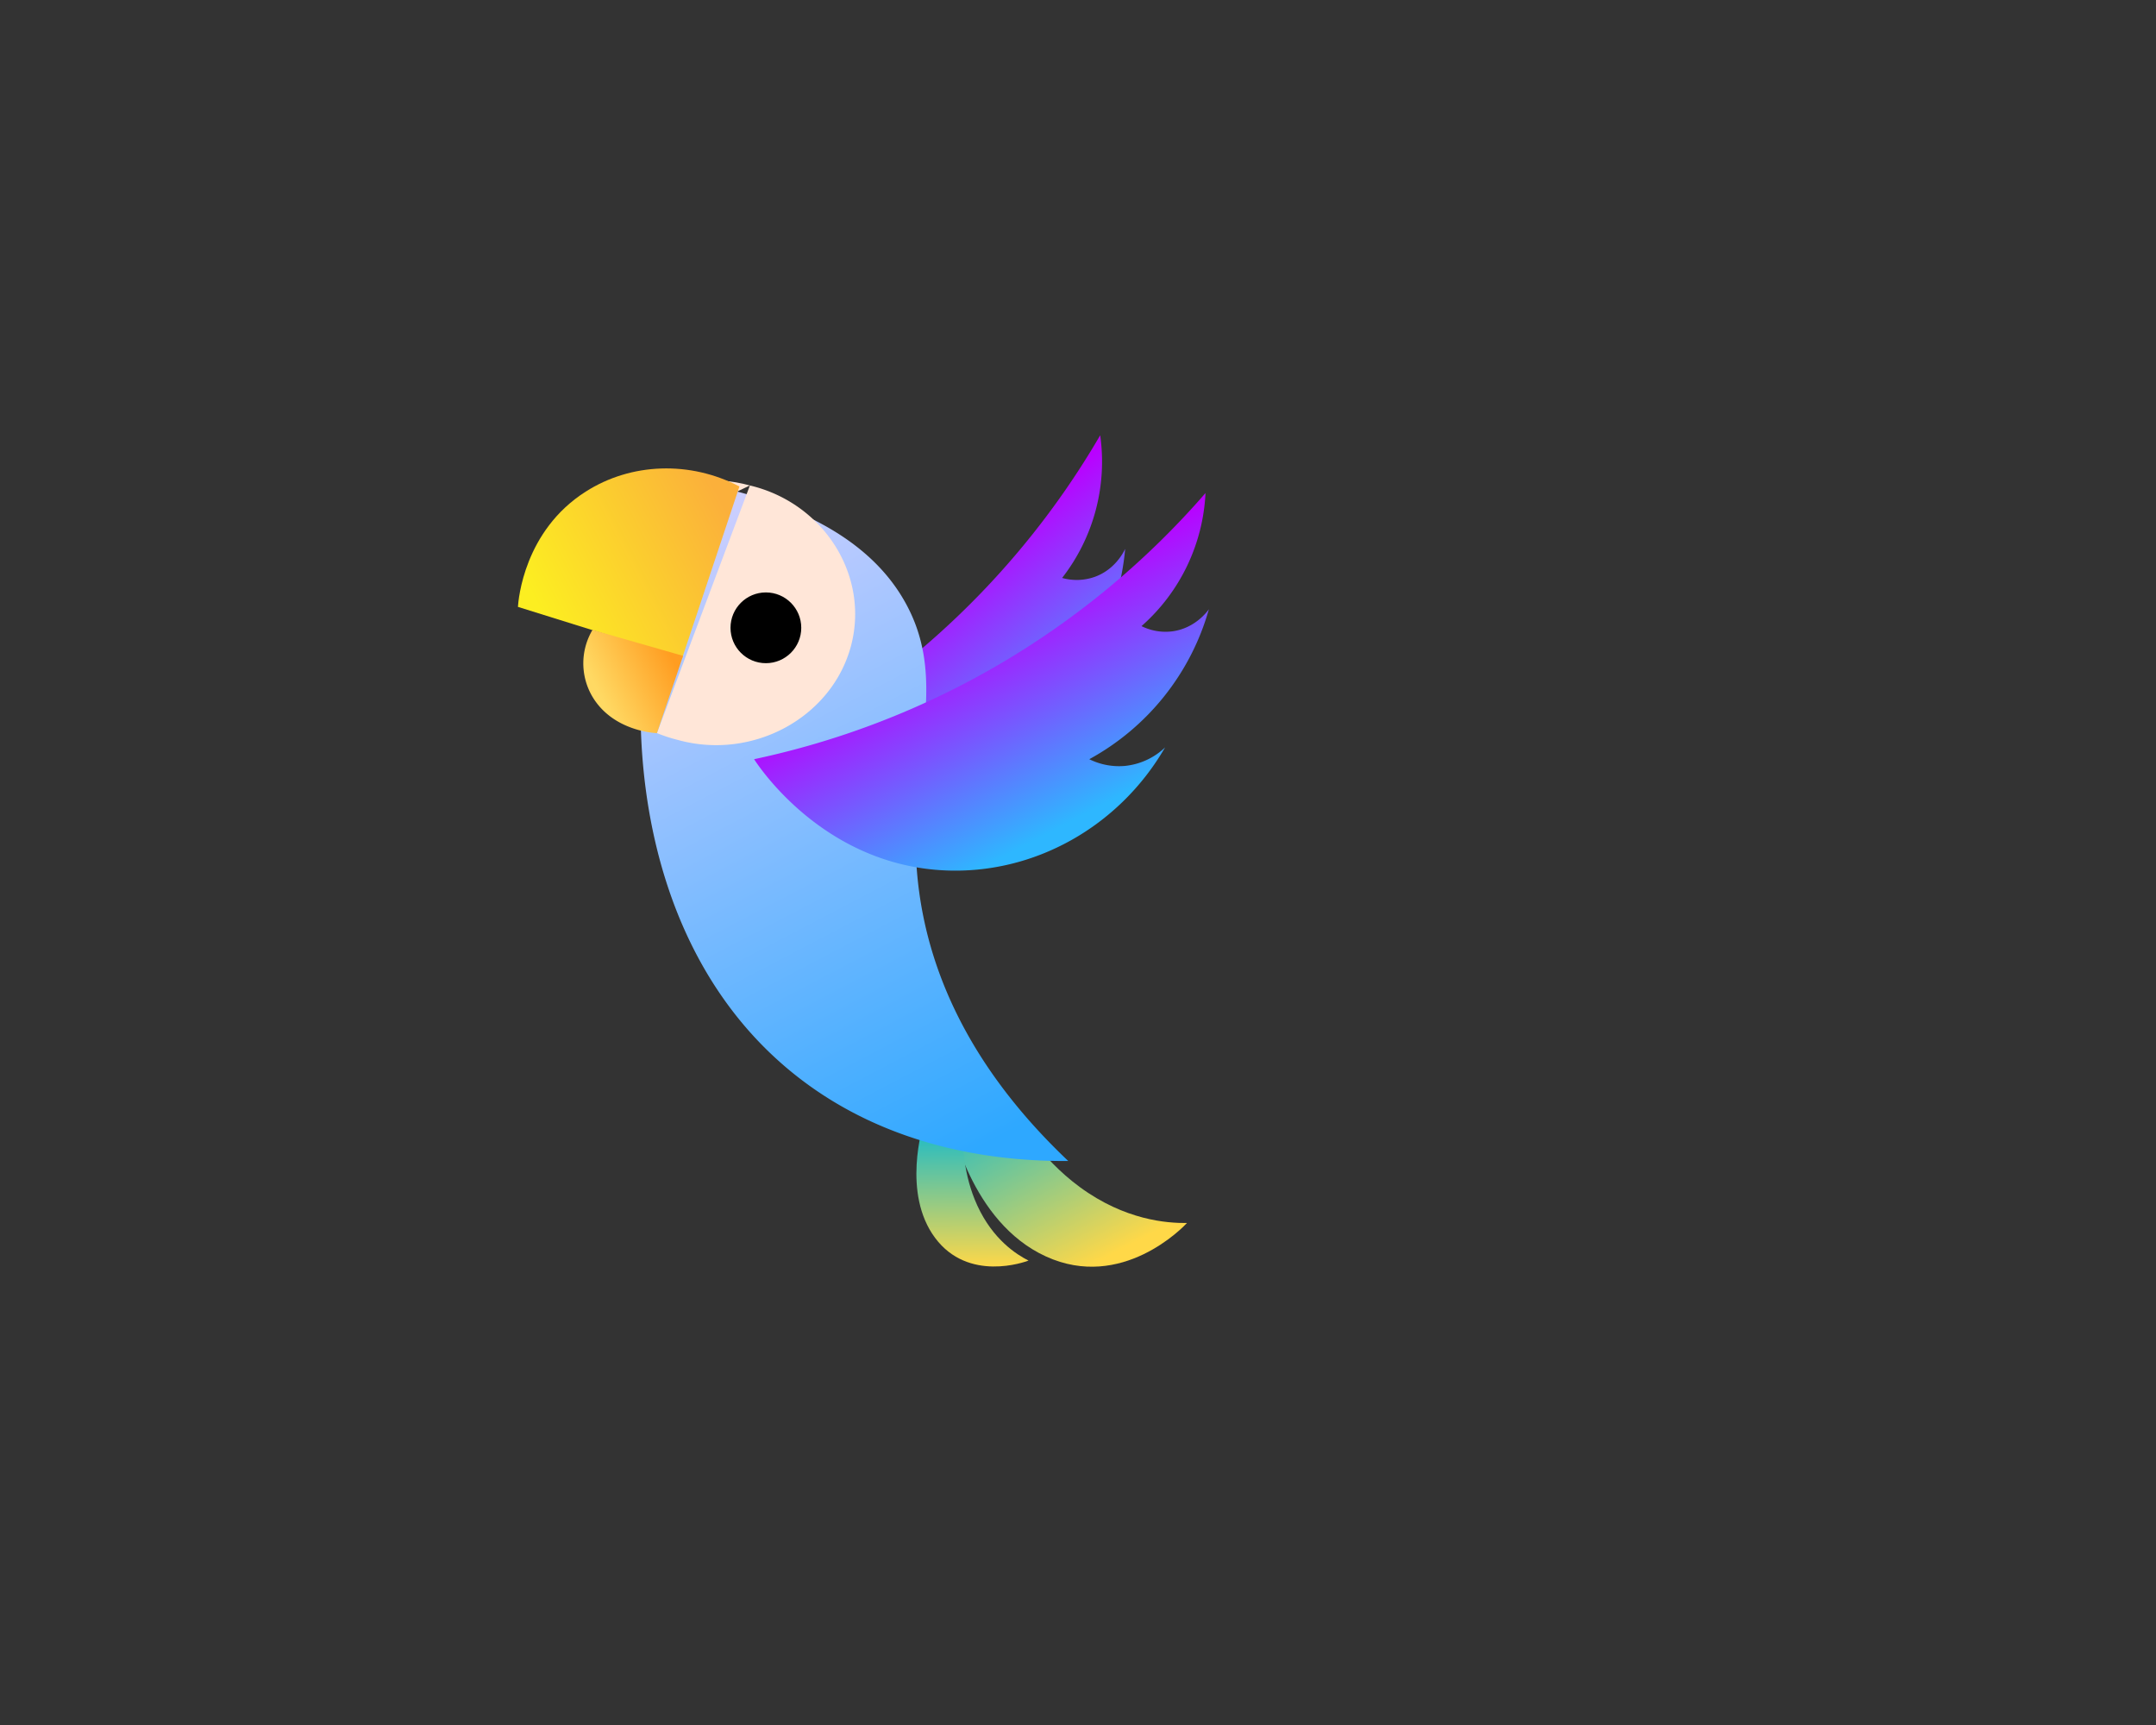 <svg xmlns="http://www.w3.org/2000/svg" xmlns:xlink="http://www.w3.org/1999/xlink" viewBox="0 0 1280 1024"><rect x="0" y="0" width="1280" height="1024" fill="#333333" stroke="none"/><defs><style>.cls-1{fill:url(#Naamloos_verloop_26);}.cls-2{fill:url(#Naamloos_verloop_36);}.cls-3{fill:url(#Naamloos_verloop_43);}.cls-4{fill:url(#Naamloos_verloop_7);}.cls-5{fill:#ffe6d8;}.cls-6{stroke:#000;stroke-miterlimit:10;}.cls-7{fill:url(#Naamloos_verloop_3);}.cls-8{fill:url(#Naamloos_verloop_5);}.cls-9{fill:url(#Naamloos_verloop_19);}</style><linearGradient id="Naamloos_verloop_26" x1="677.88" y1="439.8" x2="742.32" y2="316.62" gradientTransform="matrix(-0.98, 0.19, 0.19, 0.98, 1203.15, -92.75)" gradientUnits="userSpaceOnUse"><stop offset="0.04" stop-color="#2ebaff"/><stop offset="1" stop-color="#ba00ff"/></linearGradient><linearGradient id="Naamloos_verloop_36" x1="618.9" y1="750.16" x2="674.88" y2="643.18" gradientTransform="matrix(-1, 0, 0, 1, 1279.12, 0)" gradientUnits="userSpaceOnUse"><stop offset="0.04" stop-color="#ffd848"/><stop offset="0.99" stop-color="#24bcc3"/></linearGradient><linearGradient id="Naamloos_verloop_43" x1="672.55" y1="841.19" x2="710.61" y2="768.43" gradientTransform="matrix(-0.89, -0.46, -0.46, 0.89, 1563.45, 316.24)" gradientUnits="userSpaceOnUse"><stop offset="0.04" stop-color="#ffd848"/><stop offset="1" stop-color="#24bcc3"/></linearGradient><linearGradient id="Naamloos_verloop_7" x1="682.58" y1="693.49" x2="887.45" y2="301.88" gradientTransform="matrix(-1, 0, 0, 1, 1279.12, 0)" gradientUnits="userSpaceOnUse"><stop offset="0.04" stop-color="#2ea8ff"/><stop offset="1" stop-color="#d2d0ff"/></linearGradient><linearGradient id="Naamloos_verloop_3" x1="839.36" y1="308.06" x2="955.26" y2="368.35" gradientTransform="matrix(-1, 0, 0, 1, 1279.12, 0)" gradientUnits="userSpaceOnUse"><stop offset="0.04" stop-color="#fbb03b"/><stop offset="1" stop-color="#fcee21"/></linearGradient><linearGradient id="Naamloos_verloop_5" x1="878.18" y1="389.73" x2="923.26" y2="411.97" gradientTransform="matrix(-1, 0, 0, 1, 1279.12, 0)" gradientUnits="userSpaceOnUse"><stop offset="0.04" stop-color="#ff9d21"/><stop offset="1" stop-color="#ffd963"/></linearGradient><linearGradient id="Naamloos_verloop_19" x1="635.53" y1="489.98" x2="699.97" y2="366.81" gradientTransform="matrix(-1, 0, 0, 1, 1279.12, 0)" gradientUnits="userSpaceOnUse"><stop offset="0.04" stop-color="#2eb7ff"/><stop offset="1" stop-color="#ba00ff"/></linearGradient></defs><g id="Laag_11" data-name="Laag 11"><path class="cls-1" d="M419.32,463.56a489.68,489.68,0,0,0,132-82A489.31,489.31,0,0,0,653.18,258.38a112.37,112.37,0,0,1-22.61,84.7,32.08,32.08,0,0,0,19.23-.59C661.87,338.2,667,327.93,668,325.8a146.93,146.93,0,0,1-53.17,100.67,39.57,39.57,0,0,0,21.37,0,40.17,40.17,0,0,0,21.53-15.28c-18.06,51.48-62.55,88.73-115.1,96.13C472.33,517.25,424.12,468.58,419.32,463.56Z"/></g><g id="Laag_10" data-name="Laag 10"><path class="cls-2" d="M596.56,650.68c6.6,12.87,20.56,36.39,44.53,54,26.77,19.66,51.8,21.47,63.61,21.32C702.38,728.5,666,766.41,621,745.88,576.11,725.43,564.43,666,563.7,662Z"/></g><g id="Laag_9" data-name="Laag 9"><path class="cls-3" d="M571.58,668.83c-.28,9.94.31,28.68,8.67,46.86,9.34,20.3,23.41,29.09,30.38,32.62-2.17.83-35.7,13-55.45-13.45s-7.36-66.45-6.51-69.12Z"/></g><g id="Laag_8" data-name="Laag 8"><path class="cls-4" d="M407.2,285.18a286.61,286.61,0,0,0-11,29c-29.89,93.77-24.4,244.25,76,324,56.35,44.76,122.58,51.34,162,51-33.51-31.78-72.74-79.82-86-145-16.66-81.92,19.52-132.86-11-187C522,330.18,488.46,299.33,407.2,285.18Z"/></g><g id="Laag_7" data-name="Laag 7"><path class="cls-5" d="M342.39,337.18c13.69-38,59-60.95,102.82-49"/><path class="cls-5" d="M445.21,288.18c44.37,10.55,71.39,54.25,59.81,96-11.69,42.13-58.54,67.39-102.82,55a89.49,89.49,0,0,1-12.18-4"/></g><g id="Laag_6" data-name="Laag 6"><circle class="cls-6" cx="454.7" cy="372.68" r="20.5"/></g><g id="Laag_5" data-name="Laag 5"><path class="cls-7" d="M439,288.79l-34,101.89-97.51-30.42c.3-4.48,3.7-45.18,40.24-68.42C374.77,274.59,409.83,273.49,439,288.79Z"/></g><g id="Laag_3" data-name="Laag 3"><path class="cls-8" d="M351.77,373.91l53.78,15.42L390,435.21c-2.37-.12-23.8-1.49-36.21-18.5A38.87,38.87,0,0,1,351.77,373.91Z"/></g><g id="Laag_2" data-name="Laag 2"><path class="cls-9" d="M447.7,450.68a489.62,489.62,0,0,0,145-56,489.62,489.62,0,0,0,123-102,112.42,112.42,0,0,1-38,79,32.09,32.09,0,0,0,19,3c12.66-2,19.61-11.1,21-13a146.9,146.9,0,0,1-71,89,39.76,39.76,0,0,0,21,4,40.31,40.31,0,0,0,24-11c-27.34,47.21-78,75.52-131,73C489.78,513.3,451.48,456.5,447.7,450.68Z"/></g></svg>